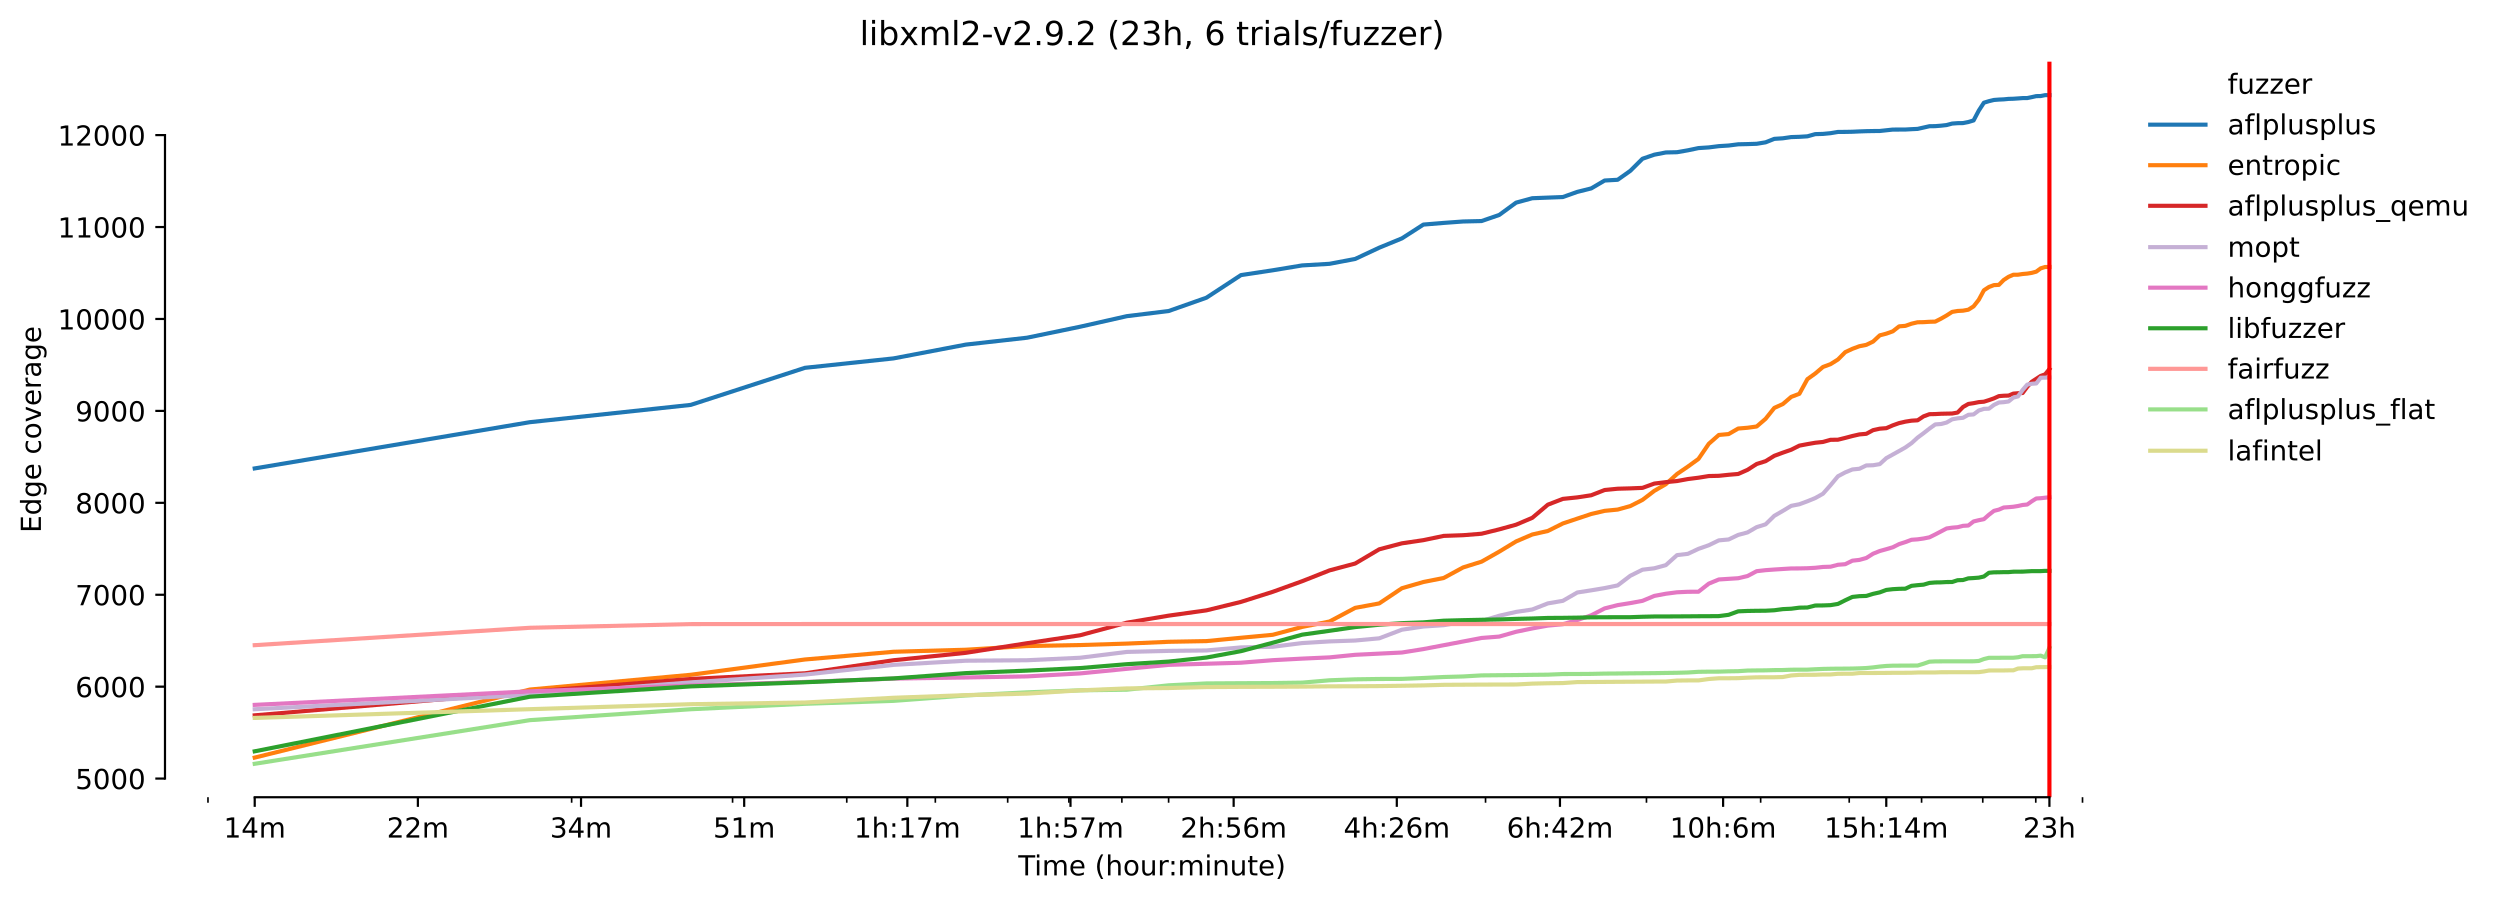 <?xml version="1.0" encoding="utf-8" standalone="no"?>
<!DOCTYPE svg PUBLIC "-//W3C//DTD SVG 1.1//EN"
  "http://www.w3.org/Graphics/SVG/1.1/DTD/svg11.dtd">
<!-- Created with matplotlib (https://matplotlib.org/) -->
<svg height="325.986pt" version="1.1" viewBox="0 0 904.484 325.986" width="904.484pt" xmlns="http://www.w3.org/2000/svg" xmlns:xlink="http://www.w3.org/1999/xlink">
 <defs>
  <style type="text/css">*{stroke-linecap:butt;stroke-linejoin:round;}</style>
 </defs>
 <g id="figure_1">
  <g id="patch_1">
   <path d="M 0 325.986 
L 904.484 325.986 
L 904.484 0 
L 0 0 
z
" style="fill:#ffffff;"/>
  </g>
  <g id="axes_1">
   <g id="patch_2">
    <path d="M 59.691 288.43 
L 773.931 288.43 
L 773.931 22.318 
L 59.691 22.318 
z
" style="fill:#ffffff;"/>
   </g>
   <g id="matplotlib.axis_1">
    <g id="xtick_1">
     <g id="line2d_1">
      <defs>
       <path d="M 0 0 
L 0 3.5 
" id="m3c4138dfd2" style="stroke:#000000;stroke-width:0.8;"/>
      </defs>
      <g>
       <use style="stroke:#000000;stroke-width:0.8;" x="92.156" xlink:href="#m3c4138dfd2" y="288.43"/>
      </g>
     </g>
     <g id="text_1">
      <!-- 14m -->
      <g transform="translate(80.923 303.029)scale(0.1 -0.1)">
       <defs>
        <path d="M 12.406 8.297 
L 28.516 8.297 
L 28.516 63.922 
L 10.984 60.406 
L 10.984 69.391 
L 28.422 72.906 
L 38.281 72.906 
L 38.281 8.297 
L 54.391 8.297 
L 54.391 0 
L 12.406 0 
z
" id="DejaVuSans-49"/>
        <path d="M 37.797 64.312 
L 12.891 25.391 
L 37.797 25.391 
z
M 35.203 72.906 
L 47.609 72.906 
L 47.609 25.391 
L 58.016 25.391 
L 58.016 17.188 
L 47.609 17.188 
L 47.609 0 
L 37.797 0 
L 37.797 17.188 
L 4.891 17.188 
L 4.891 26.703 
z
" id="DejaVuSans-52"/>
        <path d="M 52 44.188 
Q 55.375 50.25 60.062 53.125 
Q 64.75 56 71.094 56 
Q 79.641 56 84.281 50.016 
Q 88.922 44.047 88.922 33.016 
L 88.922 0 
L 79.891 0 
L 79.891 32.719 
Q 79.891 40.578 77.094 44.375 
Q 74.312 48.188 68.609 48.188 
Q 61.625 48.188 57.562 43.547 
Q 53.516 38.922 53.516 30.906 
L 53.516 0 
L 44.484 0 
L 44.484 32.719 
Q 44.484 40.625 41.703 44.406 
Q 38.922 48.188 33.109 48.188 
Q 26.219 48.188 22.156 43.531 
Q 18.109 38.875 18.109 30.906 
L 18.109 0 
L 9.078 0 
L 9.078 54.688 
L 18.109 54.688 
L 18.109 46.188 
Q 21.188 51.219 25.484 53.609 
Q 29.781 56 35.688 56 
Q 41.656 56 45.828 52.969 
Q 50 49.953 52 44.188 
z
" id="DejaVuSans-109"/>
       </defs>
       <use xlink:href="#DejaVuSans-49"/>
       <use x="63.623" xlink:href="#DejaVuSans-52"/>
       <use x="127.246" xlink:href="#DejaVuSans-109"/>
      </g>
     </g>
    </g>
    <g id="xtick_2">
     <g id="line2d_2">
      <g>
       <use style="stroke:#000000;stroke-width:0.8;" x="151.184" xlink:href="#m3c4138dfd2" y="288.43"/>
      </g>
     </g>
     <g id="text_2">
      <!-- 22m -->
      <g transform="translate(139.952 303.029)scale(0.1 -0.1)">
       <defs>
        <path d="M 19.188 8.297 
L 53.609 8.297 
L 53.609 0 
L 7.328 0 
L 7.328 8.297 
Q 12.938 14.109 22.625 23.891 
Q 32.328 33.688 34.812 36.531 
Q 39.547 41.844 41.422 45.531 
Q 43.312 49.219 43.312 52.781 
Q 43.312 58.594 39.234 62.25 
Q 35.156 65.922 28.609 65.922 
Q 23.969 65.922 18.812 64.312 
Q 13.672 62.703 7.812 59.422 
L 7.812 69.391 
Q 13.766 71.781 18.938 73 
Q 24.125 74.219 28.422 74.219 
Q 39.75 74.219 46.484 68.547 
Q 53.219 62.891 53.219 53.422 
Q 53.219 48.922 51.531 44.891 
Q 49.859 40.875 45.406 35.406 
Q 44.188 33.984 37.641 27.219 
Q 31.109 20.453 19.188 8.297 
z
" id="DejaVuSans-50"/>
       </defs>
       <use xlink:href="#DejaVuSans-50"/>
       <use x="63.623" xlink:href="#DejaVuSans-50"/>
       <use x="127.246" xlink:href="#DejaVuSans-109"/>
      </g>
     </g>
    </g>
    <g id="xtick_3">
     <g id="line2d_3">
      <g>
       <use style="stroke:#000000;stroke-width:0.8;" x="210.213" xlink:href="#m3c4138dfd2" y="288.43"/>
      </g>
     </g>
     <g id="text_3">
      <!-- 34m -->
      <g transform="translate(198.98 303.029)scale(0.1 -0.1)">
       <defs>
        <path d="M 40.578 39.312 
Q 47.656 37.797 51.625 33 
Q 55.609 28.219 55.609 21.188 
Q 55.609 10.406 48.188 4.484 
Q 40.766 -1.422 27.094 -1.422 
Q 22.516 -1.422 17.656 -0.516 
Q 12.797 0.391 7.625 2.203 
L 7.625 11.719 
Q 11.719 9.328 16.594 8.109 
Q 21.484 6.891 26.812 6.891 
Q 36.078 6.891 40.938 10.547 
Q 45.797 14.203 45.797 21.188 
Q 45.797 27.641 41.281 31.266 
Q 36.766 34.906 28.719 34.906 
L 20.219 34.906 
L 20.219 43.016 
L 29.109 43.016 
Q 36.375 43.016 40.234 45.922 
Q 44.094 48.828 44.094 54.297 
Q 44.094 59.906 40.109 62.906 
Q 36.141 65.922 28.719 65.922 
Q 24.656 65.922 20.016 65.031 
Q 15.375 64.156 9.812 62.312 
L 9.812 71.094 
Q 15.438 72.656 20.344 73.438 
Q 25.25 74.219 29.594 74.219 
Q 40.828 74.219 47.359 69.109 
Q 53.906 64.016 53.906 55.328 
Q 53.906 49.266 50.438 45.094 
Q 46.969 40.922 40.578 39.312 
z
" id="DejaVuSans-51"/>
       </defs>
       <use xlink:href="#DejaVuSans-51"/>
       <use x="63.623" xlink:href="#DejaVuSans-52"/>
       <use x="127.246" xlink:href="#DejaVuSans-109"/>
      </g>
     </g>
    </g>
    <g id="xtick_4">
     <g id="line2d_4">
      <g>
       <use style="stroke:#000000;stroke-width:0.8;" x="269.241" xlink:href="#m3c4138dfd2" y="288.43"/>
      </g>
     </g>
     <g id="text_4">
      <!-- 51m -->
      <g transform="translate(258.008 303.029)scale(0.1 -0.1)">
       <defs>
        <path d="M 10.797 72.906 
L 49.516 72.906 
L 49.516 64.594 
L 19.828 64.594 
L 19.828 46.734 
Q 21.969 47.469 24.109 47.828 
Q 26.266 48.188 28.422 48.188 
Q 40.625 48.188 47.75 41.5 
Q 54.891 34.812 54.891 23.391 
Q 54.891 11.625 47.562 5.094 
Q 40.234 -1.422 26.906 -1.422 
Q 22.312 -1.422 17.547 -0.641 
Q 12.797 0.141 7.719 1.703 
L 7.719 11.625 
Q 12.109 9.234 16.797 8.062 
Q 21.484 6.891 26.703 6.891 
Q 35.156 6.891 40.078 11.328 
Q 45.016 15.766 45.016 23.391 
Q 45.016 31 40.078 35.438 
Q 35.156 39.891 26.703 39.891 
Q 22.75 39.891 18.812 39.016 
Q 14.891 38.141 10.797 36.281 
z
" id="DejaVuSans-53"/>
       </defs>
       <use xlink:href="#DejaVuSans-53"/>
       <use x="63.623" xlink:href="#DejaVuSans-49"/>
       <use x="127.246" xlink:href="#DejaVuSans-109"/>
      </g>
     </g>
    </g>
    <g id="xtick_5">
     <g id="line2d_5">
      <g>
       <use style="stroke:#000000;stroke-width:0.8;" x="328.269" xlink:href="#m3c4138dfd2" y="288.43"/>
      </g>
     </g>
     <g id="text_5">
      <!-- 1h:17m -->
      <g transform="translate(309.002 303.029)scale(0.1 -0.1)">
       <defs>
        <path d="M 54.891 33.016 
L 54.891 0 
L 45.906 0 
L 45.906 32.719 
Q 45.906 40.484 42.875 44.328 
Q 39.844 48.188 33.797 48.188 
Q 26.516 48.188 22.312 43.547 
Q 18.109 38.922 18.109 30.906 
L 18.109 0 
L 9.078 0 
L 9.078 75.984 
L 18.109 75.984 
L 18.109 46.188 
Q 21.344 51.125 25.703 53.562 
Q 30.078 56 35.797 56 
Q 45.219 56 50.047 50.172 
Q 54.891 44.344 54.891 33.016 
z
" id="DejaVuSans-104"/>
        <path d="M 11.719 12.406 
L 22.016 12.406 
L 22.016 0 
L 11.719 0 
z
M 11.719 51.703 
L 22.016 51.703 
L 22.016 39.312 
L 11.719 39.312 
z
" id="DejaVuSans-58"/>
        <path d="M 8.203 72.906 
L 55.078 72.906 
L 55.078 68.703 
L 28.609 0 
L 18.312 0 
L 43.219 64.594 
L 8.203 64.594 
z
" id="DejaVuSans-55"/>
       </defs>
       <use xlink:href="#DejaVuSans-49"/>
       <use x="63.623" xlink:href="#DejaVuSans-104"/>
       <use x="127.002" xlink:href="#DejaVuSans-58"/>
       <use x="160.693" xlink:href="#DejaVuSans-49"/>
       <use x="224.316" xlink:href="#DejaVuSans-55"/>
       <use x="287.939" xlink:href="#DejaVuSans-109"/>
      </g>
     </g>
    </g>
    <g id="xtick_6">
     <g id="line2d_6">
      <g>
       <use style="stroke:#000000;stroke-width:0.8;" x="387.297" xlink:href="#m3c4138dfd2" y="288.43"/>
      </g>
     </g>
     <g id="text_6">
      <!-- 1h:57m -->
      <g transform="translate(368.03 303.029)scale(0.1 -0.1)">
       <use xlink:href="#DejaVuSans-49"/>
       <use x="63.623" xlink:href="#DejaVuSans-104"/>
       <use x="127.002" xlink:href="#DejaVuSans-58"/>
       <use x="160.693" xlink:href="#DejaVuSans-53"/>
       <use x="224.316" xlink:href="#DejaVuSans-55"/>
       <use x="287.939" xlink:href="#DejaVuSans-109"/>
      </g>
     </g>
    </g>
    <g id="xtick_7">
     <g id="line2d_7">
      <g>
       <use style="stroke:#000000;stroke-width:0.8;" x="446.326" xlink:href="#m3c4138dfd2" y="288.43"/>
      </g>
     </g>
     <g id="text_7">
      <!-- 2h:56m -->
      <g transform="translate(427.058 303.029)scale(0.1 -0.1)">
       <defs>
        <path d="M 33.016 40.375 
Q 26.375 40.375 22.484 35.828 
Q 18.609 31.297 18.609 23.391 
Q 18.609 15.531 22.484 10.953 
Q 26.375 6.391 33.016 6.391 
Q 39.656 6.391 43.531 10.953 
Q 47.406 15.531 47.406 23.391 
Q 47.406 31.297 43.531 35.828 
Q 39.656 40.375 33.016 40.375 
z
M 52.594 71.297 
L 52.594 62.312 
Q 48.875 64.062 45.094 64.984 
Q 41.312 65.922 37.594 65.922 
Q 27.828 65.922 22.672 59.328 
Q 17.531 52.734 16.797 39.406 
Q 19.672 43.656 24.016 45.922 
Q 28.375 48.188 33.594 48.188 
Q 44.578 48.188 50.953 41.516 
Q 57.328 34.859 57.328 23.391 
Q 57.328 12.156 50.688 5.359 
Q 44.047 -1.422 33.016 -1.422 
Q 20.359 -1.422 13.672 8.266 
Q 6.984 17.969 6.984 36.375 
Q 6.984 53.656 15.188 63.938 
Q 23.391 74.219 37.203 74.219 
Q 40.922 74.219 44.703 73.484 
Q 48.484 72.75 52.594 71.297 
z
" id="DejaVuSans-54"/>
       </defs>
       <use xlink:href="#DejaVuSans-50"/>
       <use x="63.623" xlink:href="#DejaVuSans-104"/>
       <use x="127.002" xlink:href="#DejaVuSans-58"/>
       <use x="160.693" xlink:href="#DejaVuSans-53"/>
       <use x="224.316" xlink:href="#DejaVuSans-54"/>
       <use x="287.939" xlink:href="#DejaVuSans-109"/>
      </g>
     </g>
    </g>
    <g id="xtick_8">
     <g id="line2d_8">
      <g>
       <use style="stroke:#000000;stroke-width:0.8;" x="505.354" xlink:href="#m3c4138dfd2" y="288.43"/>
      </g>
     </g>
     <g id="text_8">
      <!-- 4h:26m -->
      <g transform="translate(486.087 303.029)scale(0.1 -0.1)">
       <use xlink:href="#DejaVuSans-52"/>
       <use x="63.623" xlink:href="#DejaVuSans-104"/>
       <use x="127.002" xlink:href="#DejaVuSans-58"/>
       <use x="160.693" xlink:href="#DejaVuSans-50"/>
       <use x="224.316" xlink:href="#DejaVuSans-54"/>
       <use x="287.939" xlink:href="#DejaVuSans-109"/>
      </g>
     </g>
    </g>
    <g id="xtick_9">
     <g id="line2d_9">
      <g>
       <use style="stroke:#000000;stroke-width:0.8;" x="564.382" xlink:href="#m3c4138dfd2" y="288.43"/>
      </g>
     </g>
     <g id="text_9">
      <!-- 6h:42m -->
      <g transform="translate(545.115 303.029)scale(0.1 -0.1)">
       <use xlink:href="#DejaVuSans-54"/>
       <use x="63.623" xlink:href="#DejaVuSans-104"/>
       <use x="127.002" xlink:href="#DejaVuSans-58"/>
       <use x="160.693" xlink:href="#DejaVuSans-52"/>
       <use x="224.316" xlink:href="#DejaVuSans-50"/>
       <use x="287.939" xlink:href="#DejaVuSans-109"/>
      </g>
     </g>
    </g>
    <g id="xtick_10">
     <g id="line2d_10">
      <g>
       <use style="stroke:#000000;stroke-width:0.8;" x="623.41" xlink:href="#m3c4138dfd2" y="288.43"/>
      </g>
     </g>
     <g id="text_10">
      <!-- 10h:6m -->
      <g transform="translate(604.143 303.029)scale(0.1 -0.1)">
       <defs>
        <path d="M 31.781 66.406 
Q 24.172 66.406 20.328 58.906 
Q 16.5 51.422 16.5 36.375 
Q 16.5 21.391 20.328 13.891 
Q 24.172 6.391 31.781 6.391 
Q 39.453 6.391 43.281 13.891 
Q 47.125 21.391 47.125 36.375 
Q 47.125 51.422 43.281 58.906 
Q 39.453 66.406 31.781 66.406 
z
M 31.781 74.219 
Q 44.047 74.219 50.516 64.516 
Q 56.984 54.828 56.984 36.375 
Q 56.984 17.969 50.516 8.266 
Q 44.047 -1.422 31.781 -1.422 
Q 19.531 -1.422 13.062 8.266 
Q 6.594 17.969 6.594 36.375 
Q 6.594 54.828 13.062 64.516 
Q 19.531 74.219 31.781 74.219 
z
" id="DejaVuSans-48"/>
       </defs>
       <use xlink:href="#DejaVuSans-49"/>
       <use x="63.623" xlink:href="#DejaVuSans-48"/>
       <use x="127.246" xlink:href="#DejaVuSans-104"/>
       <use x="190.625" xlink:href="#DejaVuSans-58"/>
       <use x="224.316" xlink:href="#DejaVuSans-54"/>
       <use x="287.939" xlink:href="#DejaVuSans-109"/>
      </g>
     </g>
    </g>
    <g id="xtick_11">
     <g id="line2d_11">
      <g>
       <use style="stroke:#000000;stroke-width:0.8;" x="682.439" xlink:href="#m3c4138dfd2" y="288.43"/>
      </g>
     </g>
     <g id="text_11">
      <!-- 15h:14m -->
      <g transform="translate(659.99 303.029)scale(0.1 -0.1)">
       <use xlink:href="#DejaVuSans-49"/>
       <use x="63.623" xlink:href="#DejaVuSans-53"/>
       <use x="127.246" xlink:href="#DejaVuSans-104"/>
       <use x="190.625" xlink:href="#DejaVuSans-58"/>
       <use x="224.316" xlink:href="#DejaVuSans-49"/>
       <use x="287.939" xlink:href="#DejaVuSans-52"/>
       <use x="351.562" xlink:href="#DejaVuSans-109"/>
      </g>
     </g>
    </g>
    <g id="xtick_12">
     <g id="line2d_12">
      <g>
       <use style="stroke:#000000;stroke-width:0.8;" x="741.467" xlink:href="#m3c4138dfd2" y="288.43"/>
      </g>
     </g>
     <g id="text_12">
      <!-- 23h -->
      <g transform="translate(731.936 303.029)scale(0.1 -0.1)">
       <use xlink:href="#DejaVuSans-50"/>
       <use x="63.623" xlink:href="#DejaVuSans-51"/>
       <use x="127.246" xlink:href="#DejaVuSans-104"/>
      </g>
     </g>
    </g>
    <g id="xtick_13">
     <g id="line2d_13">
      <defs>
       <path d="M 0 0 
L 0 2 
" id="m41ba610edf" style="stroke:#000000;stroke-width:0.6;"/>
      </defs>
      <g>
       <use style="stroke:#000000;stroke-width:0.6;" x="75.243" xlink:href="#m41ba610edf" y="288.43"/>
      </g>
     </g>
    </g>
    <g id="xtick_14">
     <g id="line2d_14">
      <g>
       <use style="stroke:#000000;stroke-width:0.6;" x="206.818" xlink:href="#m41ba610edf" y="288.43"/>
      </g>
     </g>
    </g>
    <g id="xtick_15">
     <g id="line2d_15">
      <g>
       <use style="stroke:#000000;stroke-width:0.6;" x="265.041" xlink:href="#m41ba610edf" y="288.43"/>
      </g>
     </g>
    </g>
    <g id="xtick_16">
     <g id="line2d_16">
      <g>
       <use style="stroke:#000000;stroke-width:0.6;" x="306.351" xlink:href="#m41ba610edf" y="288.43"/>
      </g>
     </g>
    </g>
    <g id="xtick_17">
     <g id="line2d_17">
      <g>
       <use style="stroke:#000000;stroke-width:0.6;" x="338.394" xlink:href="#m41ba610edf" y="288.43"/>
      </g>
     </g>
    </g>
    <g id="xtick_18">
     <g id="line2d_18">
      <g>
       <use style="stroke:#000000;stroke-width:0.6;" x="364.574" xlink:href="#m41ba610edf" y="288.43"/>
      </g>
     </g>
    </g>
    <g id="xtick_19">
     <g id="line2d_19">
      <g>
       <use style="stroke:#000000;stroke-width:0.6;" x="386.71" xlink:href="#m41ba610edf" y="288.43"/>
      </g>
     </g>
    </g>
    <g id="xtick_20">
     <g id="line2d_20">
      <g>
       <use style="stroke:#000000;stroke-width:0.6;" x="405.884" xlink:href="#m41ba610edf" y="288.43"/>
      </g>
     </g>
    </g>
    <g id="xtick_21">
     <g id="line2d_21">
      <g>
       <use style="stroke:#000000;stroke-width:0.6;" x="422.797" xlink:href="#m41ba610edf" y="288.43"/>
      </g>
     </g>
    </g>
    <g id="xtick_22">
     <g id="line2d_22">
      <g>
       <use style="stroke:#000000;stroke-width:0.6;" x="537.459" xlink:href="#m41ba610edf" y="288.43"/>
      </g>
     </g>
    </g>
    <g id="xtick_23">
     <g id="line2d_23">
      <g>
       <use style="stroke:#000000;stroke-width:0.6;" x="595.682" xlink:href="#m41ba610edf" y="288.43"/>
      </g>
     </g>
    </g>
    <g id="xtick_24">
     <g id="line2d_24">
      <g>
       <use style="stroke:#000000;stroke-width:0.6;" x="636.992" xlink:href="#m41ba610edf" y="288.43"/>
      </g>
     </g>
    </g>
    <g id="xtick_25">
     <g id="line2d_25">
      <g>
       <use style="stroke:#000000;stroke-width:0.6;" x="669.035" xlink:href="#m41ba610edf" y="288.43"/>
      </g>
     </g>
    </g>
    <g id="xtick_26">
     <g id="line2d_26">
      <g>
       <use style="stroke:#000000;stroke-width:0.6;" x="695.215" xlink:href="#m41ba610edf" y="288.43"/>
      </g>
     </g>
    </g>
    <g id="xtick_27">
     <g id="line2d_27">
      <g>
       <use style="stroke:#000000;stroke-width:0.6;" x="717.351" xlink:href="#m41ba610edf" y="288.43"/>
      </g>
     </g>
    </g>
    <g id="xtick_28">
     <g id="line2d_28">
      <g>
       <use style="stroke:#000000;stroke-width:0.6;" x="736.525" xlink:href="#m41ba610edf" y="288.43"/>
      </g>
     </g>
    </g>
    <g id="xtick_29">
     <g id="line2d_29">
      <g>
       <use style="stroke:#000000;stroke-width:0.6;" x="753.438" xlink:href="#m41ba610edf" y="288.43"/>
      </g>
     </g>
    </g>
    <g id="text_13">
     <!-- Time (hour:minute) -->
     <g transform="translate(368.404 316.707)scale(0.1 -0.1)">
      <defs>
       <path d="M -0.297 72.906 
L 61.375 72.906 
L 61.375 64.594 
L 35.5 64.594 
L 35.5 0 
L 25.594 0 
L 25.594 64.594 
L -0.297 64.594 
z
" id="DejaVuSans-84"/>
       <path d="M 9.422 54.688 
L 18.406 54.688 
L 18.406 0 
L 9.422 0 
z
M 9.422 75.984 
L 18.406 75.984 
L 18.406 64.594 
L 9.422 64.594 
z
" id="DejaVuSans-105"/>
       <path d="M 56.203 29.594 
L 56.203 25.203 
L 14.891 25.203 
Q 15.484 15.922 20.484 11.062 
Q 25.484 6.203 34.422 6.203 
Q 39.594 6.203 44.453 7.469 
Q 49.312 8.734 54.109 11.281 
L 54.109 2.781 
Q 49.266 0.734 44.188 -0.344 
Q 39.109 -1.422 33.891 -1.422 
Q 20.797 -1.422 13.156 6.188 
Q 5.516 13.812 5.516 26.812 
Q 5.516 40.234 12.766 48.109 
Q 20.016 56 32.328 56 
Q 43.359 56 49.781 48.891 
Q 56.203 41.797 56.203 29.594 
z
M 47.219 32.234 
Q 47.125 39.594 43.094 43.984 
Q 39.062 48.391 32.422 48.391 
Q 24.906 48.391 20.391 44.141 
Q 15.875 39.891 15.188 32.172 
z
" id="DejaVuSans-101"/>
       <path id="DejaVuSans-32"/>
       <path d="M 31 75.875 
Q 24.469 64.656 21.281 53.656 
Q 18.109 42.672 18.109 31.391 
Q 18.109 20.125 21.312 9.062 
Q 24.516 -2 31 -13.188 
L 23.188 -13.188 
Q 15.875 -1.703 12.234 9.375 
Q 8.594 20.453 8.594 31.391 
Q 8.594 42.281 12.203 53.312 
Q 15.828 64.359 23.188 75.875 
z
" id="DejaVuSans-40"/>
       <path d="M 30.609 48.391 
Q 23.391 48.391 19.188 42.75 
Q 14.984 37.109 14.984 27.297 
Q 14.984 17.484 19.156 11.844 
Q 23.344 6.203 30.609 6.203 
Q 37.797 6.203 41.984 11.859 
Q 46.188 17.531 46.188 27.297 
Q 46.188 37.016 41.984 42.703 
Q 37.797 48.391 30.609 48.391 
z
M 30.609 56 
Q 42.328 56 49.016 48.375 
Q 55.719 40.766 55.719 27.297 
Q 55.719 13.875 49.016 6.219 
Q 42.328 -1.422 30.609 -1.422 
Q 18.844 -1.422 12.172 6.219 
Q 5.516 13.875 5.516 27.297 
Q 5.516 40.766 12.172 48.375 
Q 18.844 56 30.609 56 
z
" id="DejaVuSans-111"/>
       <path d="M 8.5 21.578 
L 8.5 54.688 
L 17.484 54.688 
L 17.484 21.922 
Q 17.484 14.156 20.5 10.266 
Q 23.531 6.391 29.594 6.391 
Q 36.859 6.391 41.078 11.031 
Q 45.312 15.672 45.312 23.688 
L 45.312 54.688 
L 54.297 54.688 
L 54.297 0 
L 45.312 0 
L 45.312 8.406 
Q 42.047 3.422 37.719 1 
Q 33.406 -1.422 27.688 -1.422 
Q 18.266 -1.422 13.375 4.438 
Q 8.5 10.297 8.5 21.578 
z
M 31.109 56 
z
" id="DejaVuSans-117"/>
       <path d="M 41.109 46.297 
Q 39.594 47.172 37.812 47.578 
Q 36.031 48 33.891 48 
Q 26.266 48 22.188 43.047 
Q 18.109 38.094 18.109 28.812 
L 18.109 0 
L 9.078 0 
L 9.078 54.688 
L 18.109 54.688 
L 18.109 46.188 
Q 20.953 51.172 25.484 53.578 
Q 30.031 56 36.531 56 
Q 37.453 56 38.578 55.875 
Q 39.703 55.766 41.062 55.516 
z
" id="DejaVuSans-114"/>
       <path d="M 54.891 33.016 
L 54.891 0 
L 45.906 0 
L 45.906 32.719 
Q 45.906 40.484 42.875 44.328 
Q 39.844 48.188 33.797 48.188 
Q 26.516 48.188 22.312 43.547 
Q 18.109 38.922 18.109 30.906 
L 18.109 0 
L 9.078 0 
L 9.078 54.688 
L 18.109 54.688 
L 18.109 46.188 
Q 21.344 51.125 25.703 53.562 
Q 30.078 56 35.797 56 
Q 45.219 56 50.047 50.172 
Q 54.891 44.344 54.891 33.016 
z
" id="DejaVuSans-110"/>
       <path d="M 18.312 70.219 
L 18.312 54.688 
L 36.812 54.688 
L 36.812 47.703 
L 18.312 47.703 
L 18.312 18.016 
Q 18.312 11.328 20.141 9.422 
Q 21.969 7.516 27.594 7.516 
L 36.812 7.516 
L 36.812 0 
L 27.594 0 
Q 17.188 0 13.234 3.875 
Q 9.281 7.766 9.281 18.016 
L 9.281 47.703 
L 2.688 47.703 
L 2.688 54.688 
L 9.281 54.688 
L 9.281 70.219 
z
" id="DejaVuSans-116"/>
       <path d="M 8.016 75.875 
L 15.828 75.875 
Q 23.141 64.359 26.781 53.312 
Q 30.422 42.281 30.422 31.391 
Q 30.422 20.453 26.781 9.375 
Q 23.141 -1.703 15.828 -13.188 
L 8.016 -13.188 
Q 14.5 -2 17.703 9.062 
Q 20.906 20.125 20.906 31.391 
Q 20.906 42.672 17.703 53.656 
Q 14.5 64.656 8.016 75.875 
z
" id="DejaVuSans-41"/>
      </defs>
      <use xlink:href="#DejaVuSans-84"/>
      <use x="57.959" xlink:href="#DejaVuSans-105"/>
      <use x="85.742" xlink:href="#DejaVuSans-109"/>
      <use x="183.154" xlink:href="#DejaVuSans-101"/>
      <use x="244.678" xlink:href="#DejaVuSans-32"/>
      <use x="276.465" xlink:href="#DejaVuSans-40"/>
      <use x="315.479" xlink:href="#DejaVuSans-104"/>
      <use x="378.857" xlink:href="#DejaVuSans-111"/>
      <use x="440.039" xlink:href="#DejaVuSans-117"/>
      <use x="503.418" xlink:href="#DejaVuSans-114"/>
      <use x="542.781" xlink:href="#DejaVuSans-58"/>
      <use x="576.473" xlink:href="#DejaVuSans-109"/>
      <use x="673.885" xlink:href="#DejaVuSans-105"/>
      <use x="701.668" xlink:href="#DejaVuSans-110"/>
      <use x="765.047" xlink:href="#DejaVuSans-117"/>
      <use x="828.426" xlink:href="#DejaVuSans-116"/>
      <use x="867.635" xlink:href="#DejaVuSans-101"/>
      <use x="929.158" xlink:href="#DejaVuSans-41"/>
     </g>
    </g>
   </g>
   <g id="matplotlib.axis_2">
    <g id="ytick_1">
     <g id="line2d_30">
      <defs>
       <path d="M 0 0 
L -3.5 0 
" id="mdfc4c86955" style="stroke:#000000;stroke-width:0.8;"/>
      </defs>
      <g>
       <use style="stroke:#000000;stroke-width:0.8;" x="59.691" xlink:href="#mdfc4c86955" y="281.69"/>
      </g>
     </g>
     <g id="text_14">
      <!-- 5000 -->
      <g transform="translate(27.241 285.49)scale(0.1 -0.1)">
       <use xlink:href="#DejaVuSans-53"/>
       <use x="63.623" xlink:href="#DejaVuSans-48"/>
       <use x="127.246" xlink:href="#DejaVuSans-48"/>
       <use x="190.869" xlink:href="#DejaVuSans-48"/>
      </g>
     </g>
    </g>
    <g id="ytick_2">
     <g id="line2d_31">
      <g>
       <use style="stroke:#000000;stroke-width:0.8;" x="59.691" xlink:href="#mdfc4c86955" y="248.433"/>
      </g>
     </g>
     <g id="text_15">
      <!-- 6000 -->
      <g transform="translate(27.241 252.232)scale(0.1 -0.1)">
       <use xlink:href="#DejaVuSans-54"/>
       <use x="63.623" xlink:href="#DejaVuSans-48"/>
       <use x="127.246" xlink:href="#DejaVuSans-48"/>
       <use x="190.869" xlink:href="#DejaVuSans-48"/>
      </g>
     </g>
    </g>
    <g id="ytick_3">
     <g id="line2d_32">
      <g>
       <use style="stroke:#000000;stroke-width:0.8;" x="59.691" xlink:href="#mdfc4c86955" y="215.175"/>
      </g>
     </g>
     <g id="text_16">
      <!-- 7000 -->
      <g transform="translate(27.241 218.974)scale(0.1 -0.1)">
       <use xlink:href="#DejaVuSans-55"/>
       <use x="63.623" xlink:href="#DejaVuSans-48"/>
       <use x="127.246" xlink:href="#DejaVuSans-48"/>
       <use x="190.869" xlink:href="#DejaVuSans-48"/>
      </g>
     </g>
    </g>
    <g id="ytick_4">
     <g id="line2d_33">
      <g>
       <use style="stroke:#000000;stroke-width:0.8;" x="59.691" xlink:href="#mdfc4c86955" y="181.917"/>
      </g>
     </g>
     <g id="text_17">
      <!-- 8000 -->
      <g transform="translate(27.241 185.716)scale(0.1 -0.1)">
       <defs>
        <path d="M 31.781 34.625 
Q 24.75 34.625 20.719 30.859 
Q 16.703 27.094 16.703 20.516 
Q 16.703 13.922 20.719 10.156 
Q 24.75 6.391 31.781 6.391 
Q 38.812 6.391 42.859 10.172 
Q 46.922 13.969 46.922 20.516 
Q 46.922 27.094 42.891 30.859 
Q 38.875 34.625 31.781 34.625 
z
M 21.922 38.812 
Q 15.578 40.375 12.031 44.719 
Q 8.5 49.078 8.5 55.328 
Q 8.5 64.062 14.719 69.141 
Q 20.953 74.219 31.781 74.219 
Q 42.672 74.219 48.875 69.141 
Q 55.078 64.062 55.078 55.328 
Q 55.078 49.078 51.531 44.719 
Q 48 40.375 41.703 38.812 
Q 48.828 37.156 52.797 32.312 
Q 56.781 27.484 56.781 20.516 
Q 56.781 9.906 50.312 4.234 
Q 43.844 -1.422 31.781 -1.422 
Q 19.734 -1.422 13.25 4.234 
Q 6.781 9.906 6.781 20.516 
Q 6.781 27.484 10.781 32.312 
Q 14.797 37.156 21.922 38.812 
z
M 18.312 54.391 
Q 18.312 48.734 21.844 45.562 
Q 25.391 42.391 31.781 42.391 
Q 38.141 42.391 41.719 45.562 
Q 45.312 48.734 45.312 54.391 
Q 45.312 60.062 41.719 63.234 
Q 38.141 66.406 31.781 66.406 
Q 25.391 66.406 21.844 63.234 
Q 18.312 60.062 18.312 54.391 
z
" id="DejaVuSans-56"/>
       </defs>
       <use xlink:href="#DejaVuSans-56"/>
       <use x="63.623" xlink:href="#DejaVuSans-48"/>
       <use x="127.246" xlink:href="#DejaVuSans-48"/>
       <use x="190.869" xlink:href="#DejaVuSans-48"/>
      </g>
     </g>
    </g>
    <g id="ytick_5">
     <g id="line2d_34">
      <g>
       <use style="stroke:#000000;stroke-width:0.8;" x="59.691" xlink:href="#mdfc4c86955" y="148.659"/>
      </g>
     </g>
     <g id="text_18">
      <!-- 9000 -->
      <g transform="translate(27.241 152.459)scale(0.1 -0.1)">
       <defs>
        <path d="M 10.984 1.516 
L 10.984 10.5 
Q 14.703 8.734 18.5 7.812 
Q 22.312 6.891 25.984 6.891 
Q 35.75 6.891 40.891 13.453 
Q 46.047 20.016 46.781 33.406 
Q 43.953 29.203 39.594 26.953 
Q 35.25 24.703 29.984 24.703 
Q 19.047 24.703 12.672 31.312 
Q 6.297 37.938 6.297 49.422 
Q 6.297 60.641 12.938 67.422 
Q 19.578 74.219 30.609 74.219 
Q 43.266 74.219 49.922 64.516 
Q 56.594 54.828 56.594 36.375 
Q 56.594 19.141 48.406 8.859 
Q 40.234 -1.422 26.422 -1.422 
Q 22.703 -1.422 18.891 -0.688 
Q 15.094 0.047 10.984 1.516 
z
M 30.609 32.422 
Q 37.25 32.422 41.125 36.953 
Q 45.016 41.5 45.016 49.422 
Q 45.016 57.281 41.125 61.844 
Q 37.25 66.406 30.609 66.406 
Q 23.969 66.406 20.094 61.844 
Q 16.219 57.281 16.219 49.422 
Q 16.219 41.5 20.094 36.953 
Q 23.969 32.422 30.609 32.422 
z
" id="DejaVuSans-57"/>
       </defs>
       <use xlink:href="#DejaVuSans-57"/>
       <use x="63.623" xlink:href="#DejaVuSans-48"/>
       <use x="127.246" xlink:href="#DejaVuSans-48"/>
       <use x="190.869" xlink:href="#DejaVuSans-48"/>
      </g>
     </g>
    </g>
    <g id="ytick_6">
     <g id="line2d_35">
      <g>
       <use style="stroke:#000000;stroke-width:0.8;" x="59.691" xlink:href="#mdfc4c86955" y="115.402"/>
      </g>
     </g>
     <g id="text_19">
      <!-- 10000 -->
      <g transform="translate(20.878 119.201)scale(0.1 -0.1)">
       <use xlink:href="#DejaVuSans-49"/>
       <use x="63.623" xlink:href="#DejaVuSans-48"/>
       <use x="127.246" xlink:href="#DejaVuSans-48"/>
       <use x="190.869" xlink:href="#DejaVuSans-48"/>
       <use x="254.492" xlink:href="#DejaVuSans-48"/>
      </g>
     </g>
    </g>
    <g id="ytick_7">
     <g id="line2d_36">
      <g>
       <use style="stroke:#000000;stroke-width:0.8;" x="59.691" xlink:href="#mdfc4c86955" y="82.144"/>
      </g>
     </g>
     <g id="text_20">
      <!-- 11000 -->
      <g transform="translate(20.878 85.943)scale(0.1 -0.1)">
       <use xlink:href="#DejaVuSans-49"/>
       <use x="63.623" xlink:href="#DejaVuSans-49"/>
       <use x="127.246" xlink:href="#DejaVuSans-48"/>
       <use x="190.869" xlink:href="#DejaVuSans-48"/>
       <use x="254.492" xlink:href="#DejaVuSans-48"/>
      </g>
     </g>
    </g>
    <g id="ytick_8">
     <g id="line2d_37">
      <g>
       <use style="stroke:#000000;stroke-width:0.8;" x="59.691" xlink:href="#mdfc4c86955" y="48.886"/>
      </g>
     </g>
     <g id="text_21">
      <!-- 12000 -->
      <g transform="translate(20.878 52.685)scale(0.1 -0.1)">
       <use xlink:href="#DejaVuSans-49"/>
       <use x="63.623" xlink:href="#DejaVuSans-50"/>
       <use x="127.246" xlink:href="#DejaVuSans-48"/>
       <use x="190.869" xlink:href="#DejaVuSans-48"/>
       <use x="254.492" xlink:href="#DejaVuSans-48"/>
      </g>
     </g>
    </g>
    <g id="text_22">
     <!-- Edge coverage -->
     <g transform="translate(14.798 192.762)rotate(-90)scale(0.1 -0.1)">
      <defs>
       <path d="M 9.812 72.906 
L 55.906 72.906 
L 55.906 64.594 
L 19.672 64.594 
L 19.672 43.016 
L 54.391 43.016 
L 54.391 34.719 
L 19.672 34.719 
L 19.672 8.297 
L 56.781 8.297 
L 56.781 0 
L 9.812 0 
z
" id="DejaVuSans-69"/>
       <path d="M 45.406 46.391 
L 45.406 75.984 
L 54.391 75.984 
L 54.391 0 
L 45.406 0 
L 45.406 8.203 
Q 42.578 3.328 38.25 0.953 
Q 33.938 -1.422 27.875 -1.422 
Q 17.969 -1.422 11.734 6.484 
Q 5.516 14.406 5.516 27.297 
Q 5.516 40.188 11.734 48.094 
Q 17.969 56 27.875 56 
Q 33.938 56 38.25 53.625 
Q 42.578 51.266 45.406 46.391 
z
M 14.797 27.297 
Q 14.797 17.391 18.875 11.75 
Q 22.953 6.109 30.078 6.109 
Q 37.203 6.109 41.297 11.75 
Q 45.406 17.391 45.406 27.297 
Q 45.406 37.203 41.297 42.844 
Q 37.203 48.484 30.078 48.484 
Q 22.953 48.484 18.875 42.844 
Q 14.797 37.203 14.797 27.297 
z
" id="DejaVuSans-100"/>
       <path d="M 45.406 27.984 
Q 45.406 37.75 41.375 43.109 
Q 37.359 48.484 30.078 48.484 
Q 22.859 48.484 18.828 43.109 
Q 14.797 37.75 14.797 27.984 
Q 14.797 18.266 18.828 12.891 
Q 22.859 7.516 30.078 7.516 
Q 37.359 7.516 41.375 12.891 
Q 45.406 18.266 45.406 27.984 
z
M 54.391 6.781 
Q 54.391 -7.172 48.188 -13.984 
Q 42 -20.797 29.203 -20.797 
Q 24.469 -20.797 20.266 -20.094 
Q 16.062 -19.391 12.109 -17.922 
L 12.109 -9.188 
Q 16.062 -11.328 19.922 -12.344 
Q 23.781 -13.375 27.781 -13.375 
Q 36.625 -13.375 41.016 -8.766 
Q 45.406 -4.156 45.406 5.172 
L 45.406 9.625 
Q 42.625 4.781 38.281 2.391 
Q 33.938 0 27.875 0 
Q 17.828 0 11.672 7.656 
Q 5.516 15.328 5.516 27.984 
Q 5.516 40.672 11.672 48.328 
Q 17.828 56 27.875 56 
Q 33.938 56 38.281 53.609 
Q 42.625 51.219 45.406 46.391 
L 45.406 54.688 
L 54.391 54.688 
z
" id="DejaVuSans-103"/>
       <path d="M 48.781 52.594 
L 48.781 44.188 
Q 44.969 46.297 41.141 47.344 
Q 37.312 48.391 33.406 48.391 
Q 24.656 48.391 19.812 42.844 
Q 14.984 37.312 14.984 27.297 
Q 14.984 17.281 19.812 11.734 
Q 24.656 6.203 33.406 6.203 
Q 37.312 6.203 41.141 7.25 
Q 44.969 8.297 48.781 10.406 
L 48.781 2.094 
Q 45.016 0.344 40.984 -0.531 
Q 36.969 -1.422 32.422 -1.422 
Q 20.062 -1.422 12.781 6.344 
Q 5.516 14.109 5.516 27.297 
Q 5.516 40.672 12.859 48.328 
Q 20.219 56 33.016 56 
Q 37.156 56 41.109 55.141 
Q 45.062 54.297 48.781 52.594 
z
" id="DejaVuSans-99"/>
       <path d="M 2.984 54.688 
L 12.5 54.688 
L 29.594 8.797 
L 46.688 54.688 
L 56.203 54.688 
L 35.688 0 
L 23.484 0 
z
" id="DejaVuSans-118"/>
       <path d="M 34.281 27.484 
Q 23.391 27.484 19.188 25 
Q 14.984 22.516 14.984 16.5 
Q 14.984 11.719 18.141 8.906 
Q 21.297 6.109 26.703 6.109 
Q 34.188 6.109 38.703 11.406 
Q 43.219 16.703 43.219 25.484 
L 43.219 27.484 
z
M 52.203 31.203 
L 52.203 0 
L 43.219 0 
L 43.219 8.297 
Q 40.141 3.328 35.547 0.953 
Q 30.953 -1.422 24.312 -1.422 
Q 15.922 -1.422 10.953 3.297 
Q 6 8.016 6 15.922 
Q 6 25.141 12.172 29.828 
Q 18.359 34.516 30.609 34.516 
L 43.219 34.516 
L 43.219 35.406 
Q 43.219 41.609 39.141 45 
Q 35.062 48.391 27.688 48.391 
Q 23 48.391 18.547 47.266 
Q 14.109 46.141 10.016 43.891 
L 10.016 52.203 
Q 14.938 54.109 19.578 55.047 
Q 24.219 56 28.609 56 
Q 40.484 56 46.344 49.844 
Q 52.203 43.703 52.203 31.203 
z
" id="DejaVuSans-97"/>
      </defs>
      <use xlink:href="#DejaVuSans-69"/>
      <use x="63.184" xlink:href="#DejaVuSans-100"/>
      <use x="126.66" xlink:href="#DejaVuSans-103"/>
      <use x="190.137" xlink:href="#DejaVuSans-101"/>
      <use x="251.66" xlink:href="#DejaVuSans-32"/>
      <use x="283.447" xlink:href="#DejaVuSans-99"/>
      <use x="338.428" xlink:href="#DejaVuSans-111"/>
      <use x="399.609" xlink:href="#DejaVuSans-118"/>
      <use x="458.789" xlink:href="#DejaVuSans-101"/>
      <use x="520.312" xlink:href="#DejaVuSans-114"/>
      <use x="561.426" xlink:href="#DejaVuSans-97"/>
      <use x="622.705" xlink:href="#DejaVuSans-103"/>
      <use x="686.182" xlink:href="#DejaVuSans-101"/>
     </g>
    </g>
   </g>
   <g id="line2d_38">
    <path clip-path="url(#pc107060d97)" d="M 92.156 169.469 
L 191.689 152.743 
L 249.912 146.486 
L 291.222 133.076 
L 323.264 129.668 
L 349.445 124.672 
L 371.58 122.181 
L 390.755 118.212 
L 407.668 114.389 
L 422.797 112.53 
L 436.483 107.704 
L 448.978 99.529 
L 460.472 97.788 
L 471.113 96.026 
L 481.02 95.445 
L 490.288 93.689 
L 498.993 89.614 
L 507.201 86.246 
L 514.965 81.251 
L 522.33 80.646 
L 529.336 80.132 
L 536.016 79.974 
L 542.399 77.772 
L 548.511 73.312 
L 554.373 71.716 
L 560.005 71.495 
L 565.424 71.289 
L 570.646 69.426 
L 575.685 68.169 
L 580.553 65.309 
L 585.262 65.043 
L 589.821 61.817 
L 594.239 57.433 
L 598.526 55.962 
L 602.689 55.16 
L 606.734 55.067 
L 610.668 54.382 
L 614.498 53.577 
L 618.228 53.333 
L 621.863 52.874 
L 625.409 52.651 
L 628.869 52.207 
L 632.248 52.129 
L 635.549 52.022 
L 638.776 51.494 
L 641.932 50.238 
L 645.02 50.034 
L 648.044 49.595 
L 651.004 49.501 
L 653.905 49.32 
L 656.749 48.527 
L 659.537 48.449 
L 662.273 48.184 
L 664.957 47.737 
L 667.592 47.719 
L 670.179 47.666 
L 672.721 47.546 
L 675.218 47.459 
L 677.673 47.41 
L 680.086 47.39 
L 682.46 47.134 
L 684.795 46.882 
L 687.092 46.874 
L 689.354 46.862 
L 691.58 46.736 
L 693.772 46.633 
L 695.932 46.147 
L 698.059 45.667 
L 700.155 45.639 
L 702.221 45.476 
L 704.258 45.246 
L 706.267 44.709 
L 708.247 44.563 
L 710.201 44.531 
L 712.129 44.147 
L 714.03 43.575 
L 715.908 40.021 
L 717.76 37.16 
L 719.59 36.599 
L 721.396 36.165 
L 723.18 36.027 
L 724.942 35.946 
L 726.682 35.776 
L 728.402 35.728 
L 730.101 35.611 
L 731.781 35.488 
L 733.441 35.478 
L 735.082 35.139 
L 736.705 34.777 
L 738.309 34.747 
L 739.896 34.426 
L 741.465 34.414 
" style="fill:none;stroke:#1f77b4;stroke-linecap:square;stroke-width:1.5;"/>
   </g>
   <g id="line2d_39">
    <path clip-path="url(#pc107060d97)" d="M 92.156 274.091 
L 191.689 249.474 
L 249.912 244.132 
L 291.222 238.598 
L 323.264 235.808 
L 349.445 235.071 
L 371.58 233.736 
L 390.755 233.377 
L 407.668 232.851 
L 422.797 232.199 
L 436.483 231.945 
L 448.978 230.739 
L 460.472 229.664 
L 471.113 226.808 
L 481.02 224.853 
L 490.288 219.921 
L 498.993 218.313 
L 507.201 212.817 
L 514.965 210.569 
L 522.33 209.107 
L 529.336 205.294 
L 536.016 203.204 
L 542.399 199.585 
L 548.511 195.885 
L 554.373 193.376 
L 560.005 192.102 
L 565.424 189.387 
L 570.646 187.639 
L 575.685 185.961 
L 580.553 184.821 
L 585.262 184.36 
L 589.821 183.099 
L 594.239 180.856 
L 598.526 177.575 
L 602.689 175.172 
L 606.734 171.494 
L 610.668 168.805 
L 614.498 166.033 
L 618.228 160.564 
L 621.863 157.366 
L 625.409 157.042 
L 628.869 155.042 
L 632.248 154.761 
L 635.549 154.303 
L 638.776 151.526 
L 641.932 147.577 
L 645.02 146.183 
L 648.044 143.594 
L 651.004 142.47 
L 653.905 137.169 
L 656.749 135.132 
L 659.537 132.769 
L 662.273 131.75 
L 664.957 130.067 
L 667.592 127.408 
L 670.179 126.204 
L 672.721 125.261 
L 675.218 124.765 
L 677.673 123.578 
L 680.086 121.325 
L 682.46 120.71 
L 684.795 119.875 
L 687.092 118.073 
L 689.354 117.892 
L 691.58 117.11 
L 693.772 116.595 
L 695.932 116.553 
L 698.059 116.42 
L 700.155 116.357 
L 702.221 115.305 
L 704.258 114.141 
L 706.267 112.845 
L 708.247 112.51 
L 710.201 112.401 
L 712.129 112.048 
L 714.03 110.847 
L 715.908 108.46 
L 717.76 105.023 
L 719.59 103.824 
L 721.396 103.152 
L 723.18 103.065 
L 724.942 101.287 
L 726.682 100.146 
L 728.402 99.403 
L 730.101 99.386 
L 731.781 99.131 
L 733.441 98.989 
L 735.082 98.725 
L 736.705 98.283 
L 738.309 97.088 
L 739.896 96.596 
L 741.465 96.589 
" style="fill:none;stroke:#ff7f0e;stroke-linecap:square;stroke-width:1.5;"/>
   </g>
   <g id="line2d_40">
    <path clip-path="url(#pc107060d97)" d="M 92.156 258.802 
L 191.689 250.268 
L 249.912 245.641 
L 291.222 243.594 
L 323.264 238.869 
L 349.445 236.185 
L 371.58 232.71 
L 390.755 229.837 
L 407.668 225.282 
L 422.797 222.741 
L 436.483 220.82 
L 448.978 217.759 
L 460.472 214.116 
L 471.113 210.278 
L 481.02 206.36 
L 490.288 203.884 
L 498.993 198.739 
L 507.201 196.572 
L 514.965 195.425 
L 522.33 193.883 
L 529.336 193.632 
L 536.016 193.097 
L 542.399 191.522 
L 548.511 189.831 
L 554.373 187.343 
L 560.005 182.584 
L 565.424 180.495 
L 570.646 179.952 
L 575.685 179.182 
L 580.553 177.283 
L 585.262 176.817 
L 589.821 176.691 
L 594.239 176.508 
L 598.526 174.956 
L 602.689 174.437 
L 606.734 174.04 
L 610.668 173.317 
L 614.498 172.833 
L 618.228 172.229 
L 621.863 172.148 
L 625.409 171.774 
L 628.869 171.479 
L 632.248 169.988 
L 635.549 167.871 
L 638.776 166.851 
L 641.932 164.912 
L 645.02 163.765 
L 648.044 162.714 
L 651.004 161.226 
L 653.905 160.68 
L 656.749 160.185 
L 659.537 159.894 
L 662.273 159.124 
L 664.957 159.082 
L 667.592 158.432 
L 670.179 157.747 
L 672.721 157.165 
L 675.218 156.949 
L 677.673 155.627 
L 680.086 155.095 
L 682.46 154.909 
L 684.795 153.888 
L 687.092 153.071 
L 689.354 152.549 
L 691.58 152.196 
L 693.772 152.063 
L 695.932 150.637 
L 698.059 149.85 
L 700.155 149.805 
L 702.221 149.697 
L 704.258 149.65 
L 706.267 149.609 
L 708.247 149.256 
L 710.201 147.256 
L 712.129 146.15 
L 714.03 145.864 
L 715.908 145.485 
L 717.76 145.335 
L 719.59 144.76 
L 721.396 144.125 
L 723.18 143.317 
L 724.942 143.172 
L 726.682 143.12 
L 728.402 142.41 
L 730.101 142.264 
L 731.781 142.181 
L 733.441 139.961 
L 735.082 138.113 
L 736.705 137.059 
L 738.309 136.011 
L 739.896 135.453 
L 741.465 133.532 
" style="fill:none;stroke:#d62728;stroke-linecap:square;stroke-width:1.5;"/>
   </g>
   <g id="line2d_41">
    <path clip-path="url(#pc107060d97)" d="M 92.156 256.596 
L 191.689 251.402 
L 249.912 246.883 
L 291.222 244.056 
L 323.264 240.542 
L 349.445 239.041 
L 371.58 238.871 
L 390.755 237.97 
L 407.668 235.863 
L 422.797 235.482 
L 436.483 235.332 
L 448.978 234.233 
L 460.472 233.999 
L 471.113 232.658 
L 481.02 232.058 
L 490.288 231.737 
L 498.993 230.941 
L 507.201 227.818 
L 514.965 226.67 
L 522.33 226.188 
L 529.336 224.968 
L 536.016 224.697 
L 542.399 222.771 
L 548.511 221.384 
L 554.373 220.508 
L 560.005 218.303 
L 565.424 217.381 
L 570.646 214.362 
L 575.685 213.578 
L 580.553 212.765 
L 585.262 211.798 
L 589.821 208.317 
L 594.239 206.117 
L 598.526 205.603 
L 602.689 204.464 
L 606.734 200.837 
L 610.668 200.375 
L 614.498 198.573 
L 618.228 197.261 
L 621.863 195.503 
L 625.409 195.179 
L 628.869 193.529 
L 632.248 192.624 
L 635.549 190.714 
L 638.776 189.703 
L 641.932 186.616 
L 645.02 184.839 
L 648.044 183.013 
L 651.004 182.433 
L 653.905 181.357 
L 656.749 180.193 
L 659.537 178.63 
L 662.273 175.54 
L 664.957 172.311 
L 667.592 170.91 
L 670.179 169.848 
L 672.721 169.592 
L 675.218 168.395 
L 677.673 168.321 
L 680.086 167.916 
L 682.46 165.739 
L 684.795 164.447 
L 687.092 163.165 
L 689.354 161.888 
L 691.58 160.325 
L 693.772 158.327 
L 695.932 156.729 
L 698.059 155.063 
L 700.155 153.558 
L 702.221 153.4 
L 704.258 152.876 
L 706.267 151.707 
L 708.247 151.35 
L 710.201 151.154 
L 712.129 150.076 
L 714.03 149.936 
L 715.908 148.513 
L 717.76 147.921 
L 719.59 147.858 
L 721.396 146.488 
L 723.18 145.62 
L 724.942 145.503 
L 726.682 145.25 
L 728.402 143.854 
L 730.101 143.41 
L 731.781 141.077 
L 733.441 139.156 
L 735.082 138.842 
L 736.705 138.724 
L 738.309 136.663 
L 739.896 136.632 
L 741.465 136.562 
" style="fill:none;stroke:#c5b0d5;stroke-linecap:square;stroke-width:1.5;"/>
   </g>
   <g id="line2d_42">
    <path clip-path="url(#pc107060d97)" d="M 92.156 255.021 
L 191.689 250.109 
L 249.912 248.01 
L 291.222 246.725 
L 323.264 245.509 
L 349.445 245.107 
L 371.58 244.714 
L 390.755 243.642 
L 407.668 241.979 
L 422.797 240.542 
L 436.483 240.138 
L 448.978 239.766 
L 460.472 238.849 
L 471.113 238.284 
L 481.02 237.835 
L 490.288 236.907 
L 498.993 236.478 
L 507.201 236.077 
L 514.965 234.835 
L 522.33 233.428 
L 529.336 232.09 
L 536.016 230.811 
L 542.399 230.31 
L 548.511 228.574 
L 554.373 227.362 
L 560.005 226.336 
L 565.424 225.836 
L 570.646 224.326 
L 575.685 222.616 
L 580.553 220.119 
L 585.262 218.926 
L 589.821 218.195 
L 594.239 217.38 
L 598.526 215.597 
L 602.689 214.812 
L 606.734 214.287 
L 610.668 214.104 
L 614.498 214.077 
L 618.228 211.154 
L 621.863 209.649 
L 625.409 209.421 
L 628.869 209.198 
L 632.248 208.405 
L 635.549 206.653 
L 638.776 206.282 
L 641.932 206.051 
L 645.02 205.853 
L 648.044 205.666 
L 651.004 205.651 
L 653.905 205.583 
L 656.749 205.425 
L 659.537 205.119 
L 662.273 205.033 
L 664.957 204.331 
L 667.592 204.122 
L 670.179 202.85 
L 672.721 202.568 
L 675.218 201.877 
L 677.673 200.327 
L 680.086 199.352 
L 682.46 198.697 
L 684.795 198.002 
L 687.092 196.85 
L 689.354 196.12 
L 691.58 195.288 
L 693.772 195.129 
L 695.932 194.826 
L 698.059 194.397 
L 700.155 193.356 
L 702.221 192.275 
L 704.258 191.203 
L 706.267 190.905 
L 708.247 190.742 
L 710.201 190.245 
L 712.129 190.13 
L 714.03 188.66 
L 715.908 188.204 
L 717.76 187.829 
L 719.59 186.221 
L 721.396 184.827 
L 723.18 184.375 
L 724.942 183.612 
L 726.682 183.492 
L 728.402 183.339 
L 730.101 183.066 
L 731.781 182.695 
L 733.441 182.532 
L 735.082 181.363 
L 736.705 180.351 
L 738.309 180.249 
L 739.896 180.068 
L 741.465 179.908 
" style="fill:none;stroke:#e377c2;stroke-linecap:square;stroke-width:1.5;"/>
   </g>
   <g id="line2d_43">
    <path clip-path="url(#pc107060d97)" d="M 92.156 271.818 
L 191.689 252.066 
L 249.912 248.333 
L 291.222 246.838 
L 323.264 245.441 
L 349.445 243.527 
L 371.58 242.622 
L 390.755 241.701 
L 407.668 240.301 
L 422.797 239.353 
L 436.483 237.895 
L 448.978 235.58 
L 460.472 232.537 
L 471.113 229.614 
L 481.02 228.22 
L 490.288 226.877 
L 498.993 226.024 
L 507.201 225.45 
L 514.965 225.165 
L 522.33 224.563 
L 529.336 224.377 
L 536.016 224.233 
L 542.399 224.108 
L 548.511 223.908 
L 554.373 223.77 
L 560.005 223.569 
L 565.424 223.533 
L 570.646 223.459 
L 575.685 223.346 
L 580.553 223.318 
L 585.262 223.3 
L 589.821 223.293 
L 594.239 223.14 
L 598.526 223.04 
L 602.689 223.035 
L 606.734 223.009 
L 610.668 222.985 
L 614.498 222.949 
L 618.228 222.932 
L 621.863 222.901 
L 625.409 222.435 
L 628.869 221.178 
L 632.248 221.037 
L 635.549 220.982 
L 638.776 220.955 
L 641.932 220.787 
L 645.02 220.376 
L 648.044 220.232 
L 651.004 219.848 
L 653.905 219.793 
L 656.749 219.073 
L 659.537 219.041 
L 662.273 218.938 
L 664.957 218.494 
L 667.592 217.175 
L 670.179 215.966 
L 672.721 215.69 
L 675.218 215.606 
L 677.673 214.852 
L 680.086 214.312 
L 682.46 213.434 
L 684.795 213.159 
L 687.092 213.028 
L 689.354 212.983 
L 691.58 211.949 
L 693.772 211.709 
L 695.932 211.523 
L 698.059 210.898 
L 700.155 210.728 
L 702.221 210.692 
L 704.258 210.579 
L 706.267 210.567 
L 708.247 209.918 
L 710.201 209.849 
L 712.129 209.245 
L 714.03 209.134 
L 715.908 208.994 
L 717.76 208.575 
L 719.59 207.221 
L 721.396 207.065 
L 723.18 207.043 
L 724.942 206.993 
L 726.682 206.985 
L 728.402 206.837 
L 730.101 206.824 
L 731.781 206.811 
L 733.441 206.719 
L 735.082 206.634 
L 736.705 206.629 
L 738.309 206.623 
L 739.896 206.534 
L 741.465 206.534 
" style="fill:none;stroke:#2ca02c;stroke-linecap:square;stroke-width:1.5;"/>
   </g>
   <g id="line2d_44">
    <path clip-path="url(#pc107060d97)" d="M 92.156 233.413 
L 191.689 227.129 
L 249.912 225.794 
L 291.222 225.774 
L 323.264 225.774 
L 349.445 225.774 
L 371.58 225.774 
L 390.755 225.774 
L 407.668 225.774 
L 422.797 225.774 
L 436.483 225.774 
L 448.978 225.774 
L 460.472 225.774 
L 471.113 225.774 
L 481.02 225.774 
L 490.288 225.774 
L 498.993 225.774 
L 507.201 225.774 
L 514.965 225.774 
L 522.33 225.774 
L 529.336 225.774 
L 536.016 225.774 
L 542.399 225.774 
L 548.511 225.774 
L 554.373 225.774 
L 560.005 225.774 
L 565.424 225.774 
L 570.646 225.774 
L 575.685 225.774 
L 580.553 225.774 
L 585.262 225.774 
L 589.821 225.774 
L 594.239 225.774 
L 598.526 225.774 
L 602.689 225.774 
L 606.734 225.774 
L 610.668 225.774 
L 614.498 225.774 
L 618.228 225.774 
L 621.863 225.774 
L 625.409 225.774 
L 628.869 225.774 
L 632.248 225.774 
L 635.549 225.774 
L 638.776 225.774 
L 641.932 225.774 
L 645.02 225.774 
L 648.044 225.774 
L 651.004 225.774 
L 653.905 225.774 
L 656.749 225.774 
L 659.537 225.774 
L 662.273 225.774 
L 664.957 225.774 
L 667.592 225.774 
L 670.179 225.774 
L 672.721 225.774 
L 675.218 225.774 
L 677.673 225.774 
L 680.086 225.774 
L 682.46 225.774 
L 684.795 225.774 
L 687.092 225.774 
L 689.354 225.774 
L 691.58 225.774 
L 693.772 225.774 
L 695.932 225.774 
L 698.059 225.774 
L 700.155 225.774 
L 702.221 225.774 
L 704.258 225.774 
L 706.267 225.774 
L 708.247 225.774 
L 710.201 225.774 
L 712.129 225.774 
L 714.03 225.774 
L 715.908 225.774 
L 717.76 225.774 
L 719.59 225.774 
L 721.396 225.774 
L 723.18 225.774 
L 724.942 225.774 
L 726.682 225.774 
L 728.402 225.774 
L 730.101 225.774 
L 731.781 225.774 
L 733.441 225.774 
L 735.082 225.774 
L 736.705 225.774 
L 738.309 225.774 
L 739.896 225.774 
L 741.465 225.774 
" style="fill:none;stroke:#ff9896;stroke-linecap:square;stroke-width:1.5;"/>
   </g>
   <g id="line2d_45">
    <path clip-path="url(#pc107060d97)" d="M 92.156 276.334 
L 191.689 260.545 
L 249.912 256.596 
L 291.222 254.63 
L 323.264 253.568 
L 349.445 251.614 
L 371.58 250.483 
L 390.755 249.761 
L 407.668 249.528 
L 422.797 247.944 
L 436.483 247.259 
L 448.978 247.179 
L 460.472 247.124 
L 471.113 246.969 
L 481.02 246.123 
L 490.288 245.78 
L 498.993 245.649 
L 507.201 245.622 
L 514.965 245.295 
L 522.33 244.936 
L 529.336 244.739 
L 536.016 244.352 
L 542.399 244.287 
L 548.511 244.235 
L 554.373 244.152 
L 560.005 244.091 
L 565.424 243.865 
L 570.646 243.848 
L 575.685 243.81 
L 580.553 243.702 
L 585.262 243.667 
L 589.821 243.61 
L 594.239 243.572 
L 598.526 243.534 
L 602.689 243.466 
L 606.734 243.409 
L 610.668 243.301 
L 614.498 243.056 
L 618.228 243.005 
L 621.863 242.993 
L 625.409 242.884 
L 628.869 242.827 
L 632.248 242.604 
L 635.549 242.559 
L 638.776 242.529 
L 641.932 242.44 
L 645.02 242.416 
L 648.044 242.298 
L 651.004 242.285 
L 653.905 242.273 
L 656.749 242.127 
L 659.537 242.01 
L 662.273 241.952 
L 664.957 241.919 
L 667.592 241.906 
L 670.179 241.876 
L 672.721 241.798 
L 675.218 241.686 
L 677.673 241.46 
L 680.086 241.152 
L 682.46 240.936 
L 684.795 240.838 
L 687.092 240.823 
L 689.354 240.808 
L 691.58 240.797 
L 693.772 240.792 
L 695.932 240.131 
L 698.059 239.396 
L 700.155 239.29 
L 702.221 239.277 
L 704.258 239.268 
L 706.267 239.268 
L 708.247 239.267 
L 710.201 239.267 
L 712.129 239.26 
L 714.03 239.25 
L 715.908 239.129 
L 717.76 238.435 
L 719.59 237.985 
L 721.396 237.983 
L 723.18 237.983 
L 724.942 237.963 
L 726.682 237.96 
L 728.402 237.958 
L 730.101 237.792 
L 731.781 237.403 
L 733.441 237.401 
L 735.082 237.4 
L 736.705 237.387 
L 738.309 237.206 
L 739.896 237.829 
L 741.465 234.37 
" style="fill:none;stroke:#98df8a;stroke-linecap:square;stroke-width:1.5;"/>
   </g>
   <g id="line2d_46">
    <path clip-path="url(#pc107060d97)" d="M 92.156 259.734 
L 191.689 256.577 
L 249.912 254.771 
L 291.222 254.165 
L 323.264 252.448 
L 349.445 251.492 
L 371.58 250.949 
L 390.755 249.771 
L 407.668 249.063 
L 422.797 248.925 
L 436.483 248.582 
L 448.978 248.507 
L 460.472 248.469 
L 471.113 248.411 
L 481.02 248.311 
L 490.288 248.281 
L 498.993 248.221 
L 507.201 248.103 
L 514.965 247.974 
L 522.33 247.767 
L 529.336 247.721 
L 536.016 247.683 
L 542.399 247.661 
L 548.511 247.643 
L 554.373 247.333 
L 560.005 247.199 
L 565.424 247.126 
L 570.646 246.77 
L 575.685 246.743 
L 580.553 246.708 
L 585.262 246.673 
L 589.821 246.645 
L 594.239 246.613 
L 598.526 246.583 
L 602.689 246.577 
L 606.734 246.219 
L 610.668 246.174 
L 614.498 246.171 
L 618.228 245.661 
L 621.863 245.396 
L 625.409 245.386 
L 628.869 245.35 
L 632.248 245.17 
L 635.549 245.049 
L 638.776 245.032 
L 641.932 245.025 
L 645.02 244.942 
L 648.044 244.373 
L 651.004 244.161 
L 653.905 244.137 
L 656.749 244.124 
L 659.537 244.011 
L 662.273 244.008 
L 664.957 243.776 
L 667.592 243.755 
L 670.179 243.75 
L 672.721 243.497 
L 675.218 243.485 
L 677.673 243.479 
L 680.086 243.467 
L 682.46 243.451 
L 684.795 243.419 
L 687.092 243.416 
L 689.354 243.404 
L 691.58 243.387 
L 693.772 243.304 
L 695.932 243.296 
L 698.059 243.291 
L 700.155 243.289 
L 702.221 243.208 
L 704.258 243.208 
L 706.267 243.203 
L 708.247 243.198 
L 710.201 243.198 
L 712.129 243.196 
L 714.03 243.194 
L 715.908 243.175 
L 717.76 242.925 
L 719.59 242.583 
L 721.396 242.573 
L 723.18 242.573 
L 724.942 242.564 
L 726.682 242.531 
L 728.402 242.524 
L 730.101 241.877 
L 731.781 241.784 
L 733.441 241.773 
L 735.082 241.773 
L 736.705 241.395 
L 738.309 241.365 
L 739.896 241.349 
L 741.465 241.334 
" style="fill:none;stroke:#dbdb8d;stroke-linecap:square;stroke-width:1.5;"/>
   </g>
   <g id="line2d_47"/>
   <g id="line2d_48"/>
   <g id="line2d_49"/>
   <g id="line2d_50"/>
   <g id="line2d_51"/>
   <g id="line2d_52"/>
   <g id="line2d_53"/>
   <g id="line2d_54"/>
   <g id="line2d_55"/>
   <g id="line2d_56"/>
   <g id="line2d_57">
    <path clip-path="url(#pc107060d97)" d="M 741.465 288.43 
L 741.465 22.318 
" style="fill:none;stroke:#ff0000;stroke-linecap:square;stroke-width:1.5;"/>
   </g>
   <g id="patch_3">
    <path d="M 59.691 281.69 
L 59.691 48.886 
" style="fill:none;stroke:#000000;stroke-linecap:square;stroke-linejoin:miter;stroke-width:0.8;"/>
   </g>
   <g id="patch_4">
    <path d="M 92.156 288.43 
L 741.467 288.43 
" style="fill:none;stroke:#000000;stroke-linecap:square;stroke-linejoin:miter;stroke-width:0.8;"/>
   </g>
   <g id="text_23">
    <!-- libxml2-v2.9.2 (23h, 6 trials/fuzzer) -->
    <g transform="translate(311.051 16.318)scale(0.12 -0.12)">
     <defs>
      <path d="M 9.422 75.984 
L 18.406 75.984 
L 18.406 0 
L 9.422 0 
z
" id="DejaVuSans-108"/>
      <path d="M 48.688 27.297 
Q 48.688 37.203 44.609 42.844 
Q 40.531 48.484 33.406 48.484 
Q 26.266 48.484 22.188 42.844 
Q 18.109 37.203 18.109 27.297 
Q 18.109 17.391 22.188 11.75 
Q 26.266 6.109 33.406 6.109 
Q 40.531 6.109 44.609 11.75 
Q 48.688 17.391 48.688 27.297 
z
M 18.109 46.391 
Q 20.953 51.266 25.266 53.625 
Q 29.594 56 35.594 56 
Q 45.562 56 51.781 48.094 
Q 58.016 40.188 58.016 27.297 
Q 58.016 14.406 51.781 6.484 
Q 45.562 -1.422 35.594 -1.422 
Q 29.594 -1.422 25.266 0.953 
Q 20.953 3.328 18.109 8.203 
L 18.109 0 
L 9.078 0 
L 9.078 75.984 
L 18.109 75.984 
z
" id="DejaVuSans-98"/>
      <path d="M 54.891 54.688 
L 35.109 28.078 
L 55.906 0 
L 45.312 0 
L 29.391 21.484 
L 13.484 0 
L 2.875 0 
L 24.125 28.609 
L 4.688 54.688 
L 15.281 54.688 
L 29.781 35.203 
L 44.281 54.688 
z
" id="DejaVuSans-120"/>
      <path d="M 4.891 31.391 
L 31.203 31.391 
L 31.203 23.391 
L 4.891 23.391 
z
" id="DejaVuSans-45"/>
      <path d="M 10.688 12.406 
L 21 12.406 
L 21 0 
L 10.688 0 
z
" id="DejaVuSans-46"/>
      <path d="M 11.719 12.406 
L 22.016 12.406 
L 22.016 4 
L 14.016 -11.625 
L 7.719 -11.625 
L 11.719 4 
z
" id="DejaVuSans-44"/>
      <path d="M 44.281 53.078 
L 44.281 44.578 
Q 40.484 46.531 36.375 47.5 
Q 32.281 48.484 27.875 48.484 
Q 21.188 48.484 17.844 46.438 
Q 14.5 44.391 14.5 40.281 
Q 14.5 37.156 16.891 35.375 
Q 19.281 33.594 26.516 31.984 
L 29.594 31.297 
Q 39.156 29.25 43.188 25.516 
Q 47.219 21.781 47.219 15.094 
Q 47.219 7.469 41.188 3.016 
Q 35.156 -1.422 24.609 -1.422 
Q 20.219 -1.422 15.453 -0.562 
Q 10.688 0.297 5.422 2 
L 5.422 11.281 
Q 10.406 8.688 15.234 7.391 
Q 20.062 6.109 24.812 6.109 
Q 31.156 6.109 34.562 8.281 
Q 37.984 10.453 37.984 14.406 
Q 37.984 18.062 35.516 20.016 
Q 33.062 21.969 24.703 23.781 
L 21.578 24.516 
Q 13.234 26.266 9.516 29.906 
Q 5.812 33.547 5.812 39.891 
Q 5.812 47.609 11.281 51.797 
Q 16.75 56 26.812 56 
Q 31.781 56 36.172 55.266 
Q 40.578 54.547 44.281 53.078 
z
" id="DejaVuSans-115"/>
      <path d="M 25.391 72.906 
L 33.688 72.906 
L 8.297 -9.281 
L 0 -9.281 
z
" id="DejaVuSans-47"/>
      <path d="M 37.109 75.984 
L 37.109 68.5 
L 28.516 68.5 
Q 23.688 68.5 21.797 66.547 
Q 19.922 64.594 19.922 59.516 
L 19.922 54.688 
L 34.719 54.688 
L 34.719 47.703 
L 19.922 47.703 
L 19.922 0 
L 10.891 0 
L 10.891 47.703 
L 2.297 47.703 
L 2.297 54.688 
L 10.891 54.688 
L 10.891 58.5 
Q 10.891 67.625 15.141 71.797 
Q 19.391 75.984 28.609 75.984 
z
" id="DejaVuSans-102"/>
      <path d="M 5.516 54.688 
L 48.188 54.688 
L 48.188 46.484 
L 14.406 7.172 
L 48.188 7.172 
L 48.188 0 
L 4.297 0 
L 4.297 8.203 
L 38.094 47.516 
L 5.516 47.516 
z
" id="DejaVuSans-122"/>
     </defs>
     <use xlink:href="#DejaVuSans-108"/>
     <use x="27.783" xlink:href="#DejaVuSans-105"/>
     <use x="55.566" xlink:href="#DejaVuSans-98"/>
     <use x="119.043" xlink:href="#DejaVuSans-120"/>
     <use x="178.223" xlink:href="#DejaVuSans-109"/>
     <use x="275.635" xlink:href="#DejaVuSans-108"/>
     <use x="303.418" xlink:href="#DejaVuSans-50"/>
     <use x="367.041" xlink:href="#DejaVuSans-45"/>
     <use x="400.5" xlink:href="#DejaVuSans-118"/>
     <use x="459.68" xlink:href="#DejaVuSans-50"/>
     <use x="523.303" xlink:href="#DejaVuSans-46"/>
     <use x="555.09" xlink:href="#DejaVuSans-57"/>
     <use x="618.713" xlink:href="#DejaVuSans-46"/>
     <use x="650.5" xlink:href="#DejaVuSans-50"/>
     <use x="714.123" xlink:href="#DejaVuSans-32"/>
     <use x="745.91" xlink:href="#DejaVuSans-40"/>
     <use x="784.924" xlink:href="#DejaVuSans-50"/>
     <use x="848.547" xlink:href="#DejaVuSans-51"/>
     <use x="912.17" xlink:href="#DejaVuSans-104"/>
     <use x="975.549" xlink:href="#DejaVuSans-44"/>
     <use x="1007.336" xlink:href="#DejaVuSans-32"/>
     <use x="1039.123" xlink:href="#DejaVuSans-54"/>
     <use x="1102.746" xlink:href="#DejaVuSans-32"/>
     <use x="1134.533" xlink:href="#DejaVuSans-116"/>
     <use x="1173.742" xlink:href="#DejaVuSans-114"/>
     <use x="1214.855" xlink:href="#DejaVuSans-105"/>
     <use x="1242.639" xlink:href="#DejaVuSans-97"/>
     <use x="1303.918" xlink:href="#DejaVuSans-108"/>
     <use x="1331.701" xlink:href="#DejaVuSans-115"/>
     <use x="1383.801" xlink:href="#DejaVuSans-47"/>
     <use x="1417.492" xlink:href="#DejaVuSans-102"/>
     <use x="1452.697" xlink:href="#DejaVuSans-117"/>
     <use x="1516.076" xlink:href="#DejaVuSans-122"/>
     <use x="1568.566" xlink:href="#DejaVuSans-122"/>
     <use x="1621.057" xlink:href="#DejaVuSans-101"/>
     <use x="1682.58" xlink:href="#DejaVuSans-114"/>
     <use x="1723.693" xlink:href="#DejaVuSans-41"/>
    </g>
   </g>
   <g id="legend_1">
    <g id="line2d_58">
     <path d="M 777.931 30.417 
L 797.931 30.417 
" style="fill:none;"/>
    </g>
    <g id="line2d_59"/>
    <g id="text_24">
     <!-- fuzzer -->
     <g transform="translate(805.931 33.917)scale(0.1 -0.1)">
      <use xlink:href="#DejaVuSans-102"/>
      <use x="35.205" xlink:href="#DejaVuSans-117"/>
      <use x="98.584" xlink:href="#DejaVuSans-122"/>
      <use x="151.074" xlink:href="#DejaVuSans-122"/>
      <use x="203.564" xlink:href="#DejaVuSans-101"/>
      <use x="265.088" xlink:href="#DejaVuSans-114"/>
     </g>
    </g>
    <g id="line2d_60">
     <path d="M 777.931 45.095 
L 797.931 45.095 
" style="fill:none;stroke:#1f77b4;stroke-linecap:square;stroke-width:1.5;"/>
    </g>
    <g id="line2d_61"/>
    <g id="text_25">
     <!-- aflplusplus -->
     <g transform="translate(805.931 48.595)scale(0.1 -0.1)">
      <defs>
       <path d="M 18.109 8.203 
L 18.109 -20.797 
L 9.078 -20.797 
L 9.078 54.688 
L 18.109 54.688 
L 18.109 46.391 
Q 20.953 51.266 25.266 53.625 
Q 29.594 56 35.594 56 
Q 45.562 56 51.781 48.094 
Q 58.016 40.188 58.016 27.297 
Q 58.016 14.406 51.781 6.484 
Q 45.562 -1.422 35.594 -1.422 
Q 29.594 -1.422 25.266 0.953 
Q 20.953 3.328 18.109 8.203 
z
M 48.688 27.297 
Q 48.688 37.203 44.609 42.844 
Q 40.531 48.484 33.406 48.484 
Q 26.266 48.484 22.188 42.844 
Q 18.109 37.203 18.109 27.297 
Q 18.109 17.391 22.188 11.75 
Q 26.266 6.109 33.406 6.109 
Q 40.531 6.109 44.609 11.75 
Q 48.688 17.391 48.688 27.297 
z
" id="DejaVuSans-112"/>
      </defs>
      <use xlink:href="#DejaVuSans-97"/>
      <use x="61.279" xlink:href="#DejaVuSans-102"/>
      <use x="96.484" xlink:href="#DejaVuSans-108"/>
      <use x="124.268" xlink:href="#DejaVuSans-112"/>
      <use x="187.744" xlink:href="#DejaVuSans-108"/>
      <use x="215.527" xlink:href="#DejaVuSans-117"/>
      <use x="278.906" xlink:href="#DejaVuSans-115"/>
      <use x="331.006" xlink:href="#DejaVuSans-112"/>
      <use x="394.482" xlink:href="#DejaVuSans-108"/>
      <use x="422.266" xlink:href="#DejaVuSans-117"/>
      <use x="485.645" xlink:href="#DejaVuSans-115"/>
     </g>
    </g>
    <g id="line2d_62">
     <path d="M 777.931 59.773 
L 797.931 59.773 
" style="fill:none;stroke:#ff7f0e;stroke-linecap:square;stroke-width:1.5;"/>
    </g>
    <g id="line2d_63"/>
    <g id="text_26">
     <!-- entropic -->
     <g transform="translate(805.931 63.273)scale(0.1 -0.1)">
      <use xlink:href="#DejaVuSans-101"/>
      <use x="61.523" xlink:href="#DejaVuSans-110"/>
      <use x="124.902" xlink:href="#DejaVuSans-116"/>
      <use x="164.111" xlink:href="#DejaVuSans-114"/>
      <use x="202.975" xlink:href="#DejaVuSans-111"/>
      <use x="264.156" xlink:href="#DejaVuSans-112"/>
      <use x="327.633" xlink:href="#DejaVuSans-105"/>
      <use x="355.416" xlink:href="#DejaVuSans-99"/>
     </g>
    </g>
    <g id="line2d_64">
     <path d="M 777.931 74.451 
L 797.931 74.451 
" style="fill:none;stroke:#d62728;stroke-linecap:square;stroke-width:1.5;"/>
    </g>
    <g id="line2d_65"/>
    <g id="text_27">
     <!-- aflplusplus_qemu -->
     <g transform="translate(805.931 77.951)scale(0.1 -0.1)">
      <defs>
       <path d="M 50.984 -16.609 
L 50.984 -23.578 
L -0.984 -23.578 
L -0.984 -16.609 
z
" id="DejaVuSans-95"/>
       <path d="M 14.797 27.297 
Q 14.797 17.391 18.875 11.75 
Q 22.953 6.109 30.078 6.109 
Q 37.203 6.109 41.297 11.75 
Q 45.406 17.391 45.406 27.297 
Q 45.406 37.203 41.297 42.844 
Q 37.203 48.484 30.078 48.484 
Q 22.953 48.484 18.875 42.844 
Q 14.797 37.203 14.797 27.297 
z
M 45.406 8.203 
Q 42.578 3.328 38.25 0.953 
Q 33.938 -1.422 27.875 -1.422 
Q 17.969 -1.422 11.734 6.484 
Q 5.516 14.406 5.516 27.297 
Q 5.516 40.188 11.734 48.094 
Q 17.969 56 27.875 56 
Q 33.938 56 38.25 53.625 
Q 42.578 51.266 45.406 46.391 
L 45.406 54.688 
L 54.391 54.688 
L 54.391 -20.797 
L 45.406 -20.797 
z
" id="DejaVuSans-113"/>
      </defs>
      <use xlink:href="#DejaVuSans-97"/>
      <use x="61.279" xlink:href="#DejaVuSans-102"/>
      <use x="96.484" xlink:href="#DejaVuSans-108"/>
      <use x="124.268" xlink:href="#DejaVuSans-112"/>
      <use x="187.744" xlink:href="#DejaVuSans-108"/>
      <use x="215.527" xlink:href="#DejaVuSans-117"/>
      <use x="278.906" xlink:href="#DejaVuSans-115"/>
      <use x="331.006" xlink:href="#DejaVuSans-112"/>
      <use x="394.482" xlink:href="#DejaVuSans-108"/>
      <use x="422.266" xlink:href="#DejaVuSans-117"/>
      <use x="485.645" xlink:href="#DejaVuSans-115"/>
      <use x="537.744" xlink:href="#DejaVuSans-95"/>
      <use x="587.744" xlink:href="#DejaVuSans-113"/>
      <use x="651.221" xlink:href="#DejaVuSans-101"/>
      <use x="712.744" xlink:href="#DejaVuSans-109"/>
      <use x="810.156" xlink:href="#DejaVuSans-117"/>
     </g>
    </g>
    <g id="line2d_66">
     <path d="M 777.931 89.407 
L 797.931 89.407 
" style="fill:none;stroke:#c5b0d5;stroke-linecap:square;stroke-width:1.5;"/>
    </g>
    <g id="line2d_67"/>
    <g id="text_28">
     <!-- mopt -->
     <g transform="translate(805.931 92.907)scale(0.1 -0.1)">
      <use xlink:href="#DejaVuSans-109"/>
      <use x="97.412" xlink:href="#DejaVuSans-111"/>
      <use x="158.594" xlink:href="#DejaVuSans-112"/>
      <use x="222.07" xlink:href="#DejaVuSans-116"/>
     </g>
    </g>
    <g id="line2d_68">
     <path d="M 777.931 104.085 
L 797.931 104.085 
" style="fill:none;stroke:#e377c2;stroke-linecap:square;stroke-width:1.5;"/>
    </g>
    <g id="line2d_69"/>
    <g id="text_29">
     <!-- honggfuzz -->
     <g transform="translate(805.931 107.585)scale(0.1 -0.1)">
      <use xlink:href="#DejaVuSans-104"/>
      <use x="63.379" xlink:href="#DejaVuSans-111"/>
      <use x="124.561" xlink:href="#DejaVuSans-110"/>
      <use x="187.939" xlink:href="#DejaVuSans-103"/>
      <use x="251.416" xlink:href="#DejaVuSans-103"/>
      <use x="314.893" xlink:href="#DejaVuSans-102"/>
      <use x="350.098" xlink:href="#DejaVuSans-117"/>
      <use x="413.477" xlink:href="#DejaVuSans-122"/>
      <use x="465.967" xlink:href="#DejaVuSans-122"/>
     </g>
    </g>
    <g id="line2d_70">
     <path d="M 777.931 118.763 
L 797.931 118.763 
" style="fill:none;stroke:#2ca02c;stroke-linecap:square;stroke-width:1.5;"/>
    </g>
    <g id="line2d_71"/>
    <g id="text_30">
     <!-- libfuzzer -->
     <g transform="translate(805.931 122.263)scale(0.1 -0.1)">
      <use xlink:href="#DejaVuSans-108"/>
      <use x="27.783" xlink:href="#DejaVuSans-105"/>
      <use x="55.566" xlink:href="#DejaVuSans-98"/>
      <use x="119.043" xlink:href="#DejaVuSans-102"/>
      <use x="154.248" xlink:href="#DejaVuSans-117"/>
      <use x="217.627" xlink:href="#DejaVuSans-122"/>
      <use x="270.117" xlink:href="#DejaVuSans-122"/>
      <use x="322.607" xlink:href="#DejaVuSans-101"/>
      <use x="384.131" xlink:href="#DejaVuSans-114"/>
     </g>
    </g>
    <g id="line2d_72">
     <path d="M 777.931 133.442 
L 797.931 133.442 
" style="fill:none;stroke:#ff9896;stroke-linecap:square;stroke-width:1.5;"/>
    </g>
    <g id="line2d_73"/>
    <g id="text_31">
     <!-- fairfuzz -->
     <g transform="translate(805.931 136.942)scale(0.1 -0.1)">
      <use xlink:href="#DejaVuSans-102"/>
      <use x="35.205" xlink:href="#DejaVuSans-97"/>
      <use x="96.484" xlink:href="#DejaVuSans-105"/>
      <use x="124.268" xlink:href="#DejaVuSans-114"/>
      <use x="165.381" xlink:href="#DejaVuSans-102"/>
      <use x="200.586" xlink:href="#DejaVuSans-117"/>
      <use x="263.965" xlink:href="#DejaVuSans-122"/>
      <use x="316.455" xlink:href="#DejaVuSans-122"/>
     </g>
    </g>
    <g id="line2d_74">
     <path d="M 777.931 148.12 
L 797.931 148.12 
" style="fill:none;stroke:#98df8a;stroke-linecap:square;stroke-width:1.5;"/>
    </g>
    <g id="line2d_75"/>
    <g id="text_32">
     <!-- aflplusplus_flat -->
     <g transform="translate(805.931 151.62)scale(0.1 -0.1)">
      <use xlink:href="#DejaVuSans-97"/>
      <use x="61.279" xlink:href="#DejaVuSans-102"/>
      <use x="96.484" xlink:href="#DejaVuSans-108"/>
      <use x="124.268" xlink:href="#DejaVuSans-112"/>
      <use x="187.744" xlink:href="#DejaVuSans-108"/>
      <use x="215.527" xlink:href="#DejaVuSans-117"/>
      <use x="278.906" xlink:href="#DejaVuSans-115"/>
      <use x="331.006" xlink:href="#DejaVuSans-112"/>
      <use x="394.482" xlink:href="#DejaVuSans-108"/>
      <use x="422.266" xlink:href="#DejaVuSans-117"/>
      <use x="485.645" xlink:href="#DejaVuSans-115"/>
      <use x="537.744" xlink:href="#DejaVuSans-95"/>
      <use x="587.744" xlink:href="#DejaVuSans-102"/>
      <use x="622.949" xlink:href="#DejaVuSans-108"/>
      <use x="650.732" xlink:href="#DejaVuSans-97"/>
      <use x="712.012" xlink:href="#DejaVuSans-116"/>
     </g>
    </g>
    <g id="line2d_76">
     <path d="M 777.931 163.076 
L 797.931 163.076 
" style="fill:none;stroke:#dbdb8d;stroke-linecap:square;stroke-width:1.5;"/>
    </g>
    <g id="line2d_77"/>
    <g id="text_33">
     <!-- lafintel -->
     <g transform="translate(805.931 166.576)scale(0.1 -0.1)">
      <use xlink:href="#DejaVuSans-108"/>
      <use x="27.783" xlink:href="#DejaVuSans-97"/>
      <use x="89.062" xlink:href="#DejaVuSans-102"/>
      <use x="124.268" xlink:href="#DejaVuSans-105"/>
      <use x="152.051" xlink:href="#DejaVuSans-110"/>
      <use x="215.43" xlink:href="#DejaVuSans-116"/>
      <use x="254.639" xlink:href="#DejaVuSans-101"/>
      <use x="316.162" xlink:href="#DejaVuSans-108"/>
     </g>
    </g>
   </g>
  </g>
 </g>
 <defs>
  <clipPath id="pc107060d97">
   <rect height="266.112" width="714.24" x="59.691" y="22.318"/>
  </clipPath>
 </defs>
</svg>
